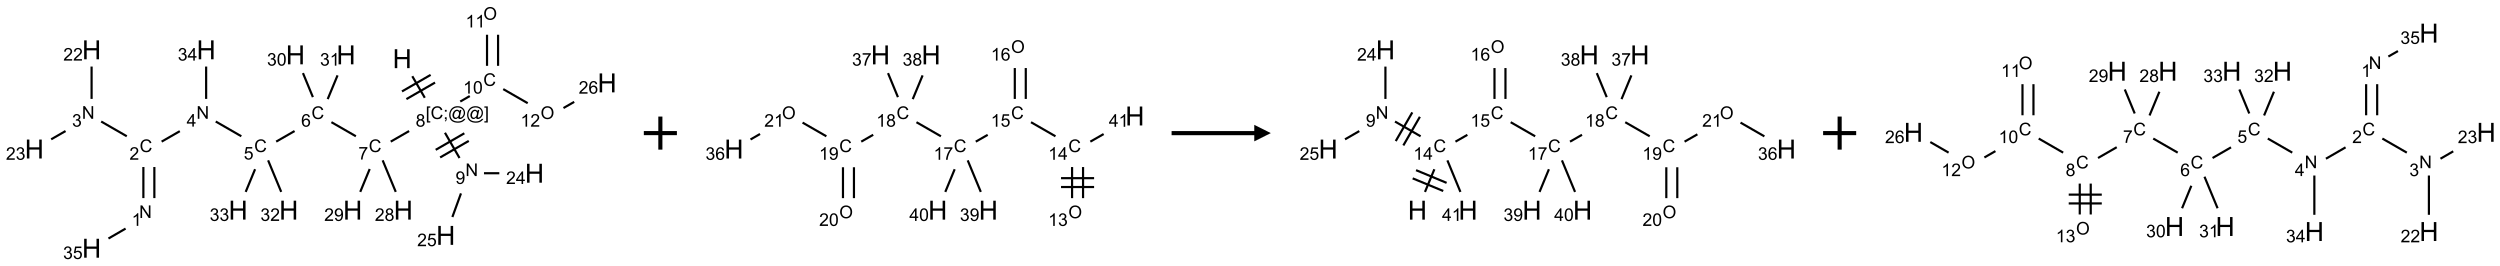 <?xml version="1.0" encoding="UTF-8"?>
<svg xmlns="http://www.w3.org/2000/svg" xmlns:xlink="http://www.w3.org/1999/xlink" width="1512" height="161" viewBox="0 0 1512 161">
<defs>
<g>
<g id="glyph-0-0">
<path d="M 2 0 L 2 -10 L 10 -10 L 10 0 Z M 2.25 -0.25 L 9.75 -0.25 L 9.75 -9.75 L 2.25 -9.75 Z M 2.25 -0.25 "/>
</g>
<g id="glyph-0-1">
<path d="M 1.281 0 L 1.281 -11.453 L 2.797 -11.453 L 2.797 -6.75 L 8.75 -6.75 L 8.75 -11.453 L 10.266 -11.453 L 10.266 0 L 8.75 0 L 8.75 -5.398 L 2.797 -5.398 L 2.797 0 Z M 1.281 0 "/>
</g>
<g id="glyph-1-0">
<path d="M 1.332 0 L 1.332 -6.668 L 6.668 -6.668 L 6.668 0 Z M 1.5 -0.168 L 6.5 -0.168 L 6.5 -6.5 L 1.5 -6.5 Z M 1.5 -0.168 "/>
</g>
<g id="glyph-1-1">
<path d="M 0.723 2.121 L 0.723 -7.637 L 2.793 -7.637 L 2.793 -6.859 L 1.66 -6.859 L 1.66 1.344 L 2.793 1.344 L 2.793 2.121 Z M 0.723 2.121 "/>
</g>
<g id="glyph-1-2">
<path d="M 6.27 -2.676 L 7.281 -2.422 C 7.07 -1.594 6.688 -0.961 6.137 -0.523 C 5.586 -0.086 4.914 0.129 4.121 0.129 C 3.297 0.129 2.629 -0.039 2.113 -0.371 C 1.598 -0.707 1.203 -1.191 0.934 -1.828 C 0.664 -2.465 0.531 -3.145 0.531 -3.875 C 0.531 -4.672 0.684 -5.363 0.988 -5.957 C 1.293 -6.547 1.723 -6.996 2.285 -7.305 C 2.844 -7.613 3.461 -7.766 4.137 -7.766 C 4.898 -7.766 5.543 -7.57 6.062 -7.184 C 6.582 -6.793 6.945 -6.246 7.152 -5.543 L 6.156 -5.309 C 5.98 -5.863 5.723 -6.266 5.387 -6.52 C 5.051 -6.773 4.625 -6.902 4.113 -6.902 C 3.527 -6.902 3.039 -6.762 2.645 -6.48 C 2.25 -6.199 1.973 -5.82 1.812 -5.348 C 1.652 -4.871 1.574 -4.383 1.574 -3.879 C 1.574 -3.23 1.668 -2.664 1.855 -2.18 C 2.047 -1.695 2.34 -1.332 2.738 -1.094 C 3.137 -0.855 3.57 -0.734 4.035 -0.734 C 4.602 -0.734 5.082 -0.898 5.473 -1.223 C 5.867 -1.551 6.133 -2.035 6.27 -2.676 Z M 6.27 -2.676 "/>
</g>
<g id="glyph-1-3">
<path d="M 0.949 -4.465 L 0.949 -5.531 L 2.016 -5.531 L 2.016 -4.465 Z M 0.949 0 L 0.949 -1.066 L 2.016 -1.066 L 2.016 0 C 2.016 0.391 1.945 0.711 1.809 0.949 C 1.668 1.191 1.449 1.379 1.145 1.512 L 0.887 1.109 C 1.082 1.023 1.23 0.895 1.324 0.727 C 1.418 0.559 1.469 0.316 1.48 0 Z M 0.949 0 "/>
</g>
<g id="glyph-1-4">
<path d="M 6.047 -0.848 C 5.82 -0.59 5.57 -0.379 5.289 -0.223 C 5.008 -0.062 4.73 0.016 4.449 0.016 C 4.141 0.016 3.84 -0.074 3.547 -0.254 C 3.254 -0.434 3.02 -0.715 2.836 -1.09 C 2.652 -1.465 2.562 -1.875 2.562 -2.324 C 2.562 -2.875 2.703 -3.43 2.988 -3.98 C 3.27 -4.535 3.621 -4.953 4.043 -5.23 C 4.461 -5.508 4.871 -5.645 5.266 -5.645 C 5.566 -5.645 5.855 -5.566 6.129 -5.41 C 6.402 -5.25 6.641 -5.012 6.84 -4.688 L 7.016 -5.496 L 7.949 -5.496 L 7.199 -2 C 7.094 -1.516 7.043 -1.246 7.043 -1.191 C 7.043 -1.098 7.078 -1.02 7.148 -0.949 C 7.219 -0.883 7.305 -0.848 7.406 -0.848 C 7.59 -0.848 7.832 -0.953 8.129 -1.168 C 8.527 -1.445 8.84 -1.816 9.07 -2.285 C 9.301 -2.75 9.418 -3.234 9.418 -3.73 C 9.418 -4.309 9.27 -4.852 8.973 -5.355 C 8.676 -5.859 8.23 -6.262 7.645 -6.562 C 7.055 -6.863 6.406 -7.016 5.691 -7.016 C 4.879 -7.016 4.137 -6.824 3.465 -6.445 C 2.793 -6.066 2.273 -5.52 1.902 -4.809 C 1.535 -4.098 1.348 -3.34 1.348 -2.527 C 1.348 -1.676 1.535 -0.941 1.902 -0.328 C 2.273 0.285 2.809 0.742 3.508 1.035 C 4.207 1.328 4.984 1.473 5.832 1.473 C 6.742 1.473 7.504 1.32 8.121 1.016 C 8.734 0.711 9.195 0.34 9.5 -0.098 L 10.441 -0.098 C 10.266 0.266 9.961 0.637 9.531 1.016 C 9.102 1.395 8.59 1.695 7.996 1.914 C 7.402 2.133 6.688 2.246 5.848 2.246 C 5.078 2.246 4.367 2.145 3.715 1.949 C 3.066 1.75 2.512 1.453 2.051 1.055 C 1.594 0.656 1.25 0.199 1.016 -0.316 C 0.723 -0.973 0.578 -1.684 0.578 -2.441 C 0.578 -3.289 0.75 -4.098 1.098 -4.863 C 1.523 -5.805 2.125 -6.527 2.902 -7.027 C 3.684 -7.527 4.629 -7.777 5.738 -7.777 C 6.602 -7.777 7.375 -7.602 8.059 -7.246 C 8.746 -6.895 9.285 -6.371 9.684 -5.672 C 10.02 -5.07 10.188 -4.418 10.188 -3.715 C 10.188 -2.707 9.832 -1.812 9.125 -1.031 C 8.492 -0.328 7.801 0.02 7.051 0.02 C 6.812 0.02 6.617 -0.016 6.473 -0.09 C 6.324 -0.16 6.215 -0.266 6.145 -0.402 C 6.102 -0.488 6.066 -0.637 6.047 -0.848 Z M 3.527 -2.262 C 3.527 -1.785 3.641 -1.414 3.863 -1.152 C 4.09 -0.887 4.348 -0.754 4.641 -0.754 C 4.836 -0.754 5.039 -0.812 5.254 -0.93 C 5.469 -1.047 5.676 -1.219 5.871 -1.449 C 6.066 -1.676 6.23 -1.969 6.355 -2.32 C 6.48 -2.672 6.543 -3.027 6.543 -3.379 C 6.543 -3.852 6.426 -4.219 6.191 -4.48 C 5.957 -4.738 5.672 -4.871 5.332 -4.871 C 5.109 -4.871 4.902 -4.812 4.707 -4.699 C 4.512 -4.586 4.32 -4.406 4.137 -4.156 C 3.953 -3.906 3.805 -3.602 3.691 -3.246 C 3.582 -2.887 3.527 -2.559 3.527 -2.262 Z M 3.527 -2.262 "/>
</g>
<g id="glyph-1-5">
<path d="M 2.27 2.121 L 0.203 2.121 L 0.203 1.344 L 1.332 1.344 L 1.332 -6.859 L 0.203 -6.859 L 0.203 -7.637 L 2.27 -7.637 Z M 2.27 2.121 "/>
</g>
<g id="glyph-1-6">
<path d="M 1.887 -4.141 C 1.496 -4.281 1.207 -4.484 1.02 -4.75 C 0.832 -5.016 0.738 -5.328 0.738 -5.699 C 0.738 -6.254 0.938 -6.719 1.34 -7.098 C 1.738 -7.477 2.27 -7.668 2.934 -7.668 C 3.598 -7.668 4.137 -7.473 4.543 -7.086 C 4.949 -6.699 5.152 -6.227 5.152 -5.672 C 5.152 -5.316 5.059 -5.008 4.871 -4.746 C 4.688 -4.484 4.406 -4.281 4.027 -4.141 C 4.496 -3.988 4.852 -3.742 5.098 -3.402 C 5.34 -3.062 5.465 -2.656 5.465 -2.184 C 5.465 -1.531 5.234 -0.98 4.77 -0.535 C 4.309 -0.09 3.703 0.129 2.949 0.129 C 2.195 0.129 1.586 -0.094 1.125 -0.539 C 0.664 -0.984 0.434 -1.543 0.434 -2.207 C 0.434 -2.703 0.559 -3.121 0.809 -3.457 C 1.062 -3.793 1.422 -4.02 1.887 -4.141 Z M 1.699 -5.73 C 1.699 -5.367 1.812 -5.074 2.047 -4.844 C 2.281 -4.613 2.582 -4.5 2.953 -4.5 C 3.312 -4.5 3.609 -4.613 3.84 -4.84 C 4.07 -5.066 4.188 -5.348 4.188 -5.676 C 4.188 -6.02 4.07 -6.309 3.832 -6.543 C 3.594 -6.777 3.297 -6.895 2.941 -6.895 C 2.586 -6.895 2.289 -6.781 2.051 -6.551 C 1.816 -6.324 1.699 -6.047 1.699 -5.73 Z M 1.395 -2.203 C 1.395 -1.938 1.461 -1.676 1.586 -1.426 C 1.711 -1.176 1.902 -0.984 2.152 -0.848 C 2.402 -0.711 2.672 -0.641 2.957 -0.641 C 3.406 -0.641 3.777 -0.785 4.066 -1.074 C 4.359 -1.363 4.504 -1.727 4.504 -2.172 C 4.504 -2.625 4.355 -2.996 4.055 -3.293 C 3.754 -3.586 3.379 -3.734 2.926 -3.734 C 2.484 -3.734 2.121 -3.59 1.832 -3.297 C 1.543 -3.004 1.395 -2.641 1.395 -2.203 Z M 1.395 -2.203 "/>
</g>
<g id="glyph-1-7">
<path d="M 0.504 -6.637 L 0.504 -7.535 L 5.449 -7.535 L 5.449 -6.809 C 4.961 -6.289 4.48 -5.602 4.004 -4.746 C 3.527 -3.887 3.156 -3.004 2.895 -2.098 C 2.707 -1.461 2.59 -0.762 2.535 0 L 1.574 0 C 1.582 -0.602 1.703 -1.328 1.926 -2.176 C 2.152 -3.027 2.477 -3.848 2.898 -4.637 C 3.32 -5.426 3.77 -6.094 4.246 -6.637 Z M 0.504 -6.637 "/>
</g>
<g id="glyph-1-8">
<path d="M 5.309 -5.766 L 4.375 -5.691 C 4.293 -6.059 4.172 -6.328 4.02 -6.496 C 3.766 -6.762 3.453 -6.895 3.082 -6.895 C 2.785 -6.895 2.523 -6.812 2.297 -6.645 C 2 -6.43 1.77 -6.117 1.598 -5.703 C 1.43 -5.289 1.34 -4.703 1.332 -3.938 C 1.559 -4.281 1.836 -4.535 2.16 -4.703 C 2.488 -4.871 2.828 -4.953 3.188 -4.953 C 3.812 -4.953 4.344 -4.723 4.785 -4.262 C 5.223 -3.801 5.441 -3.207 5.441 -2.48 C 5.441 -2 5.34 -1.555 5.133 -1.145 C 4.926 -0.73 4.641 -0.418 4.281 -0.199 C 3.922 0.02 3.512 0.129 3.051 0.129 C 2.27 0.129 1.633 -0.156 1.141 -0.73 C 0.648 -1.305 0.402 -2.254 0.402 -3.574 C 0.402 -5.051 0.672 -6.121 1.219 -6.793 C 1.695 -7.375 2.336 -7.668 3.141 -7.668 C 3.742 -7.668 4.234 -7.5 4.617 -7.16 C 5 -6.824 5.23 -6.359 5.309 -5.766 Z M 1.48 -2.473 C 1.48 -2.152 1.547 -1.844 1.684 -1.547 C 1.82 -1.25 2.016 -1.027 2.262 -0.871 C 2.508 -0.719 2.766 -0.641 3.035 -0.641 C 3.434 -0.641 3.773 -0.801 4.059 -1.121 C 4.344 -1.441 4.484 -1.875 4.484 -2.422 C 4.484 -2.949 4.344 -3.367 4.062 -3.668 C 3.781 -3.973 3.426 -4.125 3 -4.125 C 2.578 -4.125 2.219 -3.973 1.922 -3.668 C 1.625 -3.363 1.48 -2.969 1.48 -2.473 Z M 1.48 -2.473 "/>
</g>
<g id="glyph-1-9">
<path d="M 0.441 -2 L 1.426 -2.082 C 1.5 -1.605 1.668 -1.242 1.934 -1.004 C 2.199 -0.762 2.52 -0.641 2.895 -0.641 C 3.348 -0.641 3.73 -0.812 4.043 -1.152 C 4.355 -1.492 4.512 -1.941 4.512 -2.504 C 4.512 -3.039 4.359 -3.461 4.059 -3.77 C 3.758 -4.078 3.367 -4.234 2.879 -4.234 C 2.578 -4.234 2.305 -4.164 2.062 -4.027 C 1.82 -3.891 1.629 -3.715 1.488 -3.496 L 0.609 -3.609 L 1.348 -7.531 L 5.145 -7.531 L 5.145 -6.637 L 2.098 -6.637 L 1.688 -4.582 C 2.145 -4.902 2.625 -5.062 3.129 -5.062 C 3.797 -5.062 4.359 -4.832 4.816 -4.371 C 5.277 -3.91 5.504 -3.312 5.504 -2.59 C 5.504 -1.898 5.305 -1.301 4.902 -0.797 C 4.41 -0.18 3.742 0.129 2.895 0.129 C 2.199 0.129 1.633 -0.062 1.195 -0.453 C 0.758 -0.844 0.504 -1.359 0.441 -2 Z M 0.441 -2 "/>
</g>
<g id="glyph-1-10">
<path d="M 0.812 0 L 0.812 -7.637 L 1.848 -7.637 L 5.859 -1.641 L 5.859 -7.637 L 6.828 -7.637 L 6.828 0 L 5.793 0 L 1.781 -6 L 1.781 0 Z M 0.812 0 "/>
</g>
<g id="glyph-1-11">
<path d="M 3.449 0 L 3.449 -1.828 L 0.137 -1.828 L 0.137 -2.688 L 3.621 -7.637 L 4.387 -7.637 L 4.387 -2.688 L 5.418 -2.688 L 5.418 -1.828 L 4.387 -1.828 L 4.387 0 Z M 3.449 -2.688 L 3.449 -6.129 L 1.059 -2.688 Z M 3.449 -2.688 "/>
</g>
<g id="glyph-1-12">
<path d="M 5.371 -0.902 L 5.371 0 L 0.324 0 C 0.316 -0.227 0.352 -0.441 0.434 -0.652 C 0.562 -0.996 0.766 -1.332 1.051 -1.668 C 1.332 -2 1.742 -2.387 2.277 -2.824 C 3.105 -3.504 3.668 -4.043 3.957 -4.441 C 4.25 -4.84 4.395 -5.215 4.395 -5.566 C 4.395 -5.938 4.262 -6.254 3.996 -6.508 C 3.73 -6.762 3.387 -6.891 2.957 -6.891 C 2.508 -6.891 2.145 -6.754 1.875 -6.484 C 1.605 -6.215 1.469 -5.84 1.465 -5.359 L 0.5 -5.457 C 0.566 -6.176 0.812 -6.727 1.246 -7.102 C 1.676 -7.477 2.254 -7.668 2.98 -7.668 C 3.711 -7.668 4.293 -7.465 4.719 -7.059 C 5.145 -6.652 5.359 -6.148 5.359 -5.547 C 5.359 -5.242 5.297 -4.941 5.172 -4.645 C 5.047 -4.352 4.84 -4.039 4.551 -3.715 C 4.262 -3.387 3.777 -2.938 3.105 -2.371 C 2.543 -1.898 2.18 -1.578 2.02 -1.41 C 1.859 -1.242 1.73 -1.07 1.625 -0.902 Z M 5.371 -0.902 "/>
</g>
<g id="glyph-1-13">
<path d="M 3.973 0 L 3.035 0 L 3.035 -5.973 C 2.809 -5.758 2.516 -5.543 2.148 -5.328 C 1.781 -5.113 1.453 -4.953 1.16 -4.844 L 1.16 -5.75 C 1.684 -5.996 2.145 -6.297 2.535 -6.645 C 2.93 -6.996 3.207 -7.336 3.371 -7.668 L 3.973 -7.668 Z M 3.973 0 "/>
</g>
<g id="glyph-1-14">
<path d="M 0.449 -2.016 L 1.387 -2.141 C 1.492 -1.609 1.676 -1.227 1.934 -0.992 C 2.191 -0.758 2.508 -0.641 2.879 -0.641 C 3.32 -0.641 3.695 -0.793 3.996 -1.098 C 4.301 -1.402 4.453 -1.781 4.453 -2.234 C 4.453 -2.664 4.312 -3.02 4.031 -3.301 C 3.75 -3.578 3.391 -3.719 2.957 -3.719 C 2.781 -3.719 2.562 -3.684 2.297 -3.613 L 2.402 -4.438 C 2.465 -4.43 2.516 -4.426 2.551 -4.426 C 2.949 -4.426 3.312 -4.531 3.629 -4.738 C 3.949 -4.949 4.109 -5.27 4.109 -5.703 C 4.109 -6.047 3.992 -6.332 3.762 -6.559 C 3.527 -6.785 3.227 -6.895 2.859 -6.895 C 2.496 -6.895 2.191 -6.781 1.949 -6.551 C 1.707 -6.324 1.547 -5.98 1.48 -5.52 L 0.543 -5.688 C 0.656 -6.316 0.918 -6.805 1.324 -7.148 C 1.73 -7.492 2.234 -7.668 2.84 -7.668 C 3.254 -7.668 3.641 -7.578 3.988 -7.398 C 4.34 -7.219 4.609 -6.977 4.793 -6.668 C 4.98 -6.359 5.074 -6.031 5.074 -5.684 C 5.074 -5.352 4.984 -5.051 4.809 -4.781 C 4.629 -4.512 4.367 -4.297 4.02 -4.137 C 4.473 -4.031 4.824 -3.816 5.074 -3.488 C 5.324 -3.16 5.449 -2.75 5.449 -2.254 C 5.449 -1.59 5.203 -1.023 4.719 -0.559 C 4.234 -0.098 3.617 0.137 2.875 0.137 C 2.203 0.137 1.648 -0.062 1.207 -0.465 C 0.762 -0.863 0.512 -1.379 0.449 -2.016 Z M 0.449 -2.016 "/>
</g>
<g id="glyph-1-15">
<path d="M 0.441 -3.766 C 0.441 -4.668 0.535 -5.395 0.723 -5.945 C 0.906 -6.496 1.184 -6.922 1.551 -7.219 C 1.918 -7.516 2.375 -7.668 2.934 -7.668 C 3.344 -7.668 3.703 -7.586 4.012 -7.418 C 4.32 -7.254 4.574 -7.016 4.777 -6.707 C 4.977 -6.395 5.137 -6.016 5.25 -5.57 C 5.363 -5.125 5.422 -4.523 5.422 -3.766 C 5.422 -2.871 5.328 -2.148 5.145 -1.598 C 4.961 -1.047 4.688 -0.621 4.32 -0.32 C 3.953 -0.02 3.492 0.129 2.934 0.129 C 2.195 0.129 1.617 -0.133 1.199 -0.66 C 0.695 -1.297 0.441 -2.332 0.441 -3.766 Z M 1.406 -3.766 C 1.406 -2.512 1.555 -1.68 1.848 -1.262 C 2.141 -0.848 2.5 -0.641 2.934 -0.641 C 3.363 -0.641 3.727 -0.848 4.02 -1.266 C 4.312 -1.684 4.457 -2.516 4.457 -3.766 C 4.457 -5.023 4.312 -5.859 4.02 -6.27 C 3.727 -6.684 3.359 -6.891 2.922 -6.891 C 2.492 -6.891 2.148 -6.707 1.891 -6.344 C 1.566 -5.879 1.406 -5.02 1.406 -3.766 Z M 1.406 -3.766 "/>
</g>
<g id="glyph-1-16">
<path d="M 0.582 -1.766 L 1.484 -1.848 C 1.562 -1.426 1.707 -1.117 1.922 -0.926 C 2.137 -0.734 2.414 -0.641 2.75 -0.641 C 3.039 -0.641 3.289 -0.707 3.508 -0.84 C 3.727 -0.973 3.902 -1.148 4.043 -1.367 C 4.18 -1.586 4.297 -1.887 4.391 -2.262 C 4.484 -2.637 4.531 -3.016 4.531 -3.406 C 4.531 -3.449 4.531 -3.512 4.527 -3.594 C 4.34 -3.297 4.082 -3.055 3.758 -2.867 C 3.434 -2.68 3.082 -2.59 2.703 -2.59 C 2.07 -2.59 1.535 -2.816 1.098 -3.277 C 0.66 -3.734 0.441 -4.34 0.441 -5.09 C 0.441 -5.863 0.672 -6.484 1.129 -6.957 C 1.586 -7.43 2.156 -7.668 2.844 -7.668 C 3.34 -7.668 3.793 -7.531 4.207 -7.266 C 4.617 -7 4.93 -6.617 5.145 -6.121 C 5.355 -5.629 5.465 -4.91 5.465 -3.973 C 5.465 -2.996 5.359 -2.223 5.145 -1.645 C 4.934 -1.066 4.617 -0.625 4.199 -0.324 C 3.781 -0.02 3.293 0.129 2.73 0.129 C 2.133 0.129 1.645 -0.035 1.266 -0.367 C 0.887 -0.699 0.66 -1.164 0.582 -1.766 Z M 4.422 -5.137 C 4.422 -5.676 4.277 -6.102 3.992 -6.418 C 3.707 -6.734 3.359 -6.891 2.957 -6.891 C 2.543 -6.891 2.18 -6.719 1.871 -6.379 C 1.562 -6.039 1.406 -5.598 1.406 -5.059 C 1.406 -4.57 1.555 -4.176 1.848 -3.871 C 2.141 -3.566 2.5 -3.418 2.934 -3.418 C 3.367 -3.418 3.723 -3.57 4.004 -3.871 C 4.281 -4.176 4.422 -4.598 4.422 -5.137 Z M 4.422 -5.137 "/>
</g>
<g id="glyph-1-17">
<path d="M 0.516 -3.719 C 0.516 -4.984 0.855 -5.977 1.535 -6.695 C 2.215 -7.414 3.094 -7.77 4.172 -7.77 C 4.875 -7.77 5.512 -7.602 6.078 -7.266 C 6.645 -6.93 7.074 -6.461 7.371 -5.855 C 7.668 -5.254 7.816 -4.57 7.816 -3.809 C 7.816 -3.035 7.66 -2.34 7.348 -1.73 C 7.035 -1.117 6.594 -0.656 6.02 -0.34 C 5.449 -0.027 4.828 0.129 4.168 0.129 C 3.449 0.129 2.805 -0.043 2.238 -0.391 C 1.672 -0.738 1.246 -1.211 0.953 -1.812 C 0.66 -2.414 0.516 -3.047 0.516 -3.719 Z M 1.559 -3.703 C 1.559 -2.781 1.805 -2.059 2.301 -1.527 C 2.793 -1 3.414 -0.734 4.16 -0.734 C 4.922 -0.734 5.547 -1 6.039 -1.535 C 6.531 -2.07 6.777 -2.828 6.777 -3.812 C 6.777 -4.434 6.672 -4.977 6.461 -5.441 C 6.25 -5.902 5.945 -6.262 5.539 -6.52 C 5.133 -6.773 4.68 -6.902 4.176 -6.902 C 3.461 -6.902 2.848 -6.656 2.332 -6.164 C 1.816 -5.672 1.559 -4.852 1.559 -3.703 Z M 1.559 -3.703 "/>
</g>
</g>
</defs>
<path fill="none" stroke-width="0.033" stroke-linecap="butt" stroke-linejoin="miter" stroke="rgb(0%, 0%, 0%)" stroke-opacity="1" stroke-miterlimit="10" d="M 5.715 0.899 L 5.904 1.225 " transform="matrix(40, 0, 0, 40, 20.754, 10.133)"/>
<path fill="none" stroke-width="0.033" stroke-linecap="butt" stroke-linejoin="miter" stroke="rgb(0%, 0%, 0%)" stroke-opacity="1" stroke-miterlimit="10" d="M 5.626 1.245 L 6.059 0.995 " transform="matrix(40, 0, 0, 40, 20.754, 10.133)"/>
<path fill="none" stroke-width="0.033" stroke-linecap="butt" stroke-linejoin="miter" stroke="rgb(0%, 0%, 0%)" stroke-opacity="1" stroke-miterlimit="10" d="M 5.559 1.129 L 5.992 0.879 " transform="matrix(40, 0, 0, 40, 20.754, 10.133)"/>
<path fill="none" stroke-width="0.033" stroke-linecap="butt" stroke-linejoin="miter" stroke="rgb(0%, 0%, 0%)" stroke-opacity="1" stroke-miterlimit="10" d="M 5.667 1.728 L 5.389 1.888 " transform="matrix(40, 0, 0, 40, 20.754, 10.133)"/>
<path fill="none" stroke-width="0.033" stroke-linecap="butt" stroke-linejoin="miter" stroke="rgb(0%, 0%, 0%)" stroke-opacity="1" stroke-miterlimit="10" d="M 4.862 1.807 L 4.492 1.594 " transform="matrix(40, 0, 0, 40, 20.754, 10.133)"/>
<path fill="none" stroke-width="0.033" stroke-linecap="butt" stroke-linejoin="miter" stroke="rgb(0%, 0%, 0%)" stroke-opacity="1" stroke-miterlimit="10" d="M 3.935 1.728 L 3.657 1.888 " transform="matrix(40, 0, 0, 40, 20.754, 10.133)"/>
<path fill="none" stroke-width="0.033" stroke-linecap="butt" stroke-linejoin="miter" stroke="rgb(0%, 0%, 0%)" stroke-opacity="1" stroke-miterlimit="10" d="M 3.13 1.807 L 2.743 1.584 " transform="matrix(40, 0, 0, 40, 20.754, 10.133)"/>
<path fill="none" stroke-width="0.033" stroke-linecap="butt" stroke-linejoin="miter" stroke="rgb(0%, 0%, 0%)" stroke-opacity="1" stroke-miterlimit="10" d="M 2.2 1.73 L 1.925 1.888 " transform="matrix(40, 0, 0, 40, 20.754, 10.133)"/>
<path fill="none" stroke-width="0.033" stroke-linecap="butt" stroke-linejoin="miter" stroke="rgb(0%, 0%, 0%)" stroke-opacity="1" stroke-miterlimit="10" d="M 1.649 2.272 L 1.649 2.742 " transform="matrix(40, 0, 0, 40, 20.754, 10.133)"/>
<path fill="none" stroke-width="0.033" stroke-linecap="butt" stroke-linejoin="miter" stroke="rgb(0%, 0%, 0%)" stroke-opacity="1" stroke-miterlimit="10" d="M 1.815 2.272 L 1.815 2.742 " transform="matrix(40, 0, 0, 40, 20.754, 10.133)"/>
<path fill="none" stroke-width="0.033" stroke-linecap="butt" stroke-linejoin="miter" stroke="rgb(0%, 0%, 0%)" stroke-opacity="1" stroke-miterlimit="10" d="M 1.38 3.203 L 1.121 3.353 " transform="matrix(40, 0, 0, 40, 20.754, 10.133)"/>
<path fill="none" stroke-width="0.033" stroke-linecap="butt" stroke-linejoin="miter" stroke="rgb(0%, 0%, 0%)" stroke-opacity="1" stroke-miterlimit="10" d="M 1.398 1.807 L 1.011 1.584 " transform="matrix(40, 0, 0, 40, 20.754, 10.133)"/>
<path fill="none" stroke-width="0.033" stroke-linecap="butt" stroke-linejoin="miter" stroke="rgb(0%, 0%, 0%)" stroke-opacity="1" stroke-miterlimit="10" d="M 0.866 1.242 L 0.866 0.753 " transform="matrix(40, 0, 0, 40, 20.754, 10.133)"/>
<path fill="none" stroke-width="0.033" stroke-linecap="butt" stroke-linejoin="miter" stroke="rgb(0%, 0%, 0%)" stroke-opacity="1" stroke-miterlimit="10" d="M 0.472 1.728 L 0.255 1.853 " transform="matrix(40, 0, 0, 40, 20.754, 10.133)"/>
<path fill="none" stroke-width="0.033" stroke-linecap="butt" stroke-linejoin="miter" stroke="rgb(0%, 0%, 0%)" stroke-opacity="1" stroke-miterlimit="10" d="M 2.598 1.242 L 2.598 0.753 " transform="matrix(40, 0, 0, 40, 20.754, 10.133)"/>
<path fill="none" stroke-width="0.033" stroke-linecap="butt" stroke-linejoin="miter" stroke="rgb(0%, 0%, 0%)" stroke-opacity="1" stroke-miterlimit="10" d="M 3.535 2.171 L 3.733 2.648 " transform="matrix(40, 0, 0, 40, 20.754, 10.133)"/>
<path fill="none" stroke-width="0.033" stroke-linecap="butt" stroke-linejoin="miter" stroke="rgb(0%, 0%, 0%)" stroke-opacity="1" stroke-miterlimit="10" d="M 3.338 2.305 L 3.196 2.648 " transform="matrix(40, 0, 0, 40, 20.754, 10.133)"/>
<path fill="none" stroke-width="0.033" stroke-linecap="butt" stroke-linejoin="miter" stroke="rgb(0%, 0%, 0%)" stroke-opacity="1" stroke-miterlimit="10" d="M 4.212 1.215 L 4.062 0.852 " transform="matrix(40, 0, 0, 40, 20.754, 10.133)"/>
<path fill="none" stroke-width="0.033" stroke-linecap="butt" stroke-linejoin="miter" stroke="rgb(0%, 0%, 0%)" stroke-opacity="1" stroke-miterlimit="10" d="M 4.436 1.245 L 4.585 0.886 " transform="matrix(40, 0, 0, 40, 20.754, 10.133)"/>
<path fill="none" stroke-width="0.033" stroke-linecap="butt" stroke-linejoin="miter" stroke="rgb(0%, 0%, 0%)" stroke-opacity="1" stroke-miterlimit="10" d="M 5.267 2.171 L 5.465 2.648 " transform="matrix(40, 0, 0, 40, 20.754, 10.133)"/>
<path fill="none" stroke-width="0.033" stroke-linecap="butt" stroke-linejoin="miter" stroke="rgb(0%, 0%, 0%)" stroke-opacity="1" stroke-miterlimit="10" d="M 5.071 2.302 L 4.928 2.648 " transform="matrix(40, 0, 0, 40, 20.754, 10.133)"/>
<path fill="none" stroke-width="0.033" stroke-linecap="butt" stroke-linejoin="miter" stroke="rgb(0%, 0%, 0%)" stroke-opacity="1" stroke-miterlimit="10" d="M 6.209 1.754 L 6.429 2.136 " transform="matrix(40, 0, 0, 40, 20.754, 10.133)"/>
<path fill="none" stroke-width="0.033" stroke-linecap="butt" stroke-linejoin="miter" stroke="rgb(0%, 0%, 0%)" stroke-opacity="1" stroke-miterlimit="10" d="M 6.136 2.127 L 6.569 1.877 " transform="matrix(40, 0, 0, 40, 20.754, 10.133)"/>
<path fill="none" stroke-width="0.033" stroke-linecap="butt" stroke-linejoin="miter" stroke="rgb(0%, 0%, 0%)" stroke-opacity="1" stroke-miterlimit="10" d="M 6.069 2.012 L 6.502 1.762 " transform="matrix(40, 0, 0, 40, 20.754, 10.133)"/>
<path fill="none" stroke-width="0.033" stroke-linecap="butt" stroke-linejoin="miter" stroke="rgb(0%, 0%, 0%)" stroke-opacity="1" stroke-miterlimit="10" d="M 6.799 2.366 L 7.031 2.366 " transform="matrix(40, 0, 0, 40, 20.754, 10.133)"/>
<path fill="none" stroke-width="0.033" stroke-linecap="butt" stroke-linejoin="miter" stroke="rgb(0%, 0%, 0%)" stroke-opacity="1" stroke-miterlimit="10" d="M 6.451 2.671 L 6.321 3.028 " transform="matrix(40, 0, 0, 40, 20.754, 10.133)"/>
<path fill="none" stroke-width="0.033" stroke-linecap="butt" stroke-linejoin="miter" stroke="rgb(0%, 0%, 0%)" stroke-opacity="1" stroke-miterlimit="10" d="M 6.44 1.282 L 6.584 1.199 " transform="matrix(40, 0, 0, 40, 20.754, 10.133)"/>
<path fill="none" stroke-width="0.033" stroke-linecap="butt" stroke-linejoin="miter" stroke="rgb(0%, 0%, 0%)" stroke-opacity="1" stroke-miterlimit="10" d="M 7.012 0.742 L 7.012 0.272 " transform="matrix(40, 0, 0, 40, 20.754, 10.133)"/>
<path fill="none" stroke-width="0.033" stroke-linecap="butt" stroke-linejoin="miter" stroke="rgb(0%, 0%, 0%)" stroke-opacity="1" stroke-miterlimit="10" d="M 6.845 0.742 L 6.845 0.272 " transform="matrix(40, 0, 0, 40, 20.754, 10.133)"/>
<path fill="none" stroke-width="0.033" stroke-linecap="butt" stroke-linejoin="miter" stroke="rgb(0%, 0%, 0%)" stroke-opacity="1" stroke-miterlimit="10" d="M 7.09 1.094 L 7.46 1.307 " transform="matrix(40, 0, 0, 40, 20.754, 10.133)"/>
<path fill="none" stroke-width="0.033" stroke-linecap="butt" stroke-linejoin="miter" stroke="rgb(0%, 0%, 0%)" stroke-opacity="1" stroke-miterlimit="10" d="M 8.001 1.38 L 8.163 1.287 " transform="matrix(40, 0, 0, 40, 20.754, 10.133)"/>
<g fill="rgb(0%, 0%, 0%)" fill-opacity="1">
<use xlink:href="#glyph-0-1" x="237.469" y="41.219"/>
</g>
<g fill="rgb(0%, 0%, 0%)" fill-opacity="1">
<use xlink:href="#glyph-1-1" x="257.453" y="71.984"/>
<use xlink:href="#glyph-1-2" x="260.417" y="71.984"/>
<use xlink:href="#glyph-1-3" x="268.12" y="71.984"/>
<use xlink:href="#glyph-1-4" x="271.083" y="71.984"/>
<use xlink:href="#glyph-1-4" x="281.911" y="71.984"/>
<use xlink:href="#glyph-1-5" x="292.74" y="71.984"/>
</g>
<g fill="rgb(0%, 0%, 0%)" fill-opacity="1">
<use xlink:href="#glyph-1-6" x="251.383" y="76.613"/>
</g>
<g fill="rgb(0%, 0%, 0%)" fill-opacity="1">
<use xlink:href="#glyph-1-2" x="223.008" y="91.977"/>
</g>
<g fill="rgb(0%, 0%, 0%)" fill-opacity="1">
<use xlink:href="#glyph-1-7" x="216.754" y="96.484"/>
</g>
<g fill="rgb(0%, 0%, 0%)" fill-opacity="1">
<use xlink:href="#glyph-1-2" x="188.367" y="71.977"/>
</g>
<g fill="rgb(0%, 0%, 0%)" fill-opacity="1">
<use xlink:href="#glyph-1-8" x="182.121" y="76.613"/>
</g>
<g fill="rgb(0%, 0%, 0%)" fill-opacity="1">
<use xlink:href="#glyph-1-2" x="153.727" y="91.977"/>
</g>
<g fill="rgb(0%, 0%, 0%)" fill-opacity="1">
<use xlink:href="#glyph-1-9" x="147.414" y="96.48"/>
</g>
<g fill="rgb(0%, 0%, 0%)" fill-opacity="1">
<use xlink:href="#glyph-1-10" x="118.805" y="71.844"/>
</g>
<g fill="rgb(0%, 0%, 0%)" fill-opacity="1">
<use xlink:href="#glyph-1-11" x="112.863" y="76.582"/>
</g>
<g fill="rgb(0%, 0%, 0%)" fill-opacity="1">
<use xlink:href="#glyph-1-2" x="84.441" y="91.977"/>
</g>
<g fill="rgb(0%, 0%, 0%)" fill-opacity="1">
<use xlink:href="#glyph-1-12" x="78.27" y="96.613"/>
</g>
<g fill="rgb(0%, 0%, 0%)" fill-opacity="1">
<use xlink:href="#glyph-1-10" x="84.16" y="131.844"/>
</g>
<g fill="rgb(0%, 0%, 0%)" fill-opacity="1">
<use xlink:href="#glyph-1-13" x="79.664" y="136.613"/>
</g>
<g fill="rgb(0%, 0%, 0%)" fill-opacity="1">
<use xlink:href="#glyph-0-1" x="49.621" y="155.859"/>
</g>
<g fill="rgb(0%, 0%, 0%)" fill-opacity="1">
<use xlink:href="#glyph-1-14" x="38.133" y="156.652"/>
<use xlink:href="#glyph-1-9" x="44.065" y="156.652"/>
</g>
<g fill="rgb(0%, 0%, 0%)" fill-opacity="1">
<use xlink:href="#glyph-1-10" x="49.52" y="71.844"/>
</g>
<g fill="rgb(0%, 0%, 0%)" fill-opacity="1">
<use xlink:href="#glyph-1-14" x="43.551" y="76.613"/>
</g>
<g fill="rgb(0%, 0%, 0%)" fill-opacity="1">
<use xlink:href="#glyph-0-1" x="49.621" y="35.859"/>
</g>
<g fill="rgb(0%, 0%, 0%)" fill-opacity="1">
<use xlink:href="#glyph-1-12" x="38.27" y="36.652"/>
<use xlink:href="#glyph-1-12" x="44.202" y="36.652"/>
</g>
<g fill="rgb(0%, 0%, 0%)" fill-opacity="1">
<use xlink:href="#glyph-0-1" x="14.98" y="95.859"/>
</g>
<g fill="rgb(0%, 0%, 0%)" fill-opacity="1">
<use xlink:href="#glyph-1-12" x="3.551" y="96.652"/>
<use xlink:href="#glyph-1-14" x="9.483" y="96.652"/>
</g>
<g fill="rgb(0%, 0%, 0%)" fill-opacity="1">
<use xlink:href="#glyph-0-1" x="118.906" y="35.859"/>
</g>
<g fill="rgb(0%, 0%, 0%)" fill-opacity="1">
<use xlink:href="#glyph-1-14" x="107.504" y="36.652"/>
<use xlink:href="#glyph-1-11" x="113.436" y="36.652"/>
</g>
<g fill="rgb(0%, 0%, 0%)" fill-opacity="1">
<use xlink:href="#glyph-0-1" x="168.852" y="132.816"/>
</g>
<g fill="rgb(0%, 0%, 0%)" fill-opacity="1">
<use xlink:href="#glyph-1-14" x="157.496" y="133.609"/>
<use xlink:href="#glyph-1-12" x="163.428" y="133.609"/>
</g>
<g fill="rgb(0%, 0%, 0%)" fill-opacity="1">
<use xlink:href="#glyph-0-1" x="138.238" y="132.816"/>
</g>
<g fill="rgb(0%, 0%, 0%)" fill-opacity="1">
<use xlink:href="#glyph-1-14" x="126.805" y="133.609"/>
<use xlink:href="#glyph-1-14" x="132.737" y="133.609"/>
</g>
<g fill="rgb(0%, 0%, 0%)" fill-opacity="1">
<use xlink:href="#glyph-0-1" x="172.879" y="38.906"/>
</g>
<g fill="rgb(0%, 0%, 0%)" fill-opacity="1">
<use xlink:href="#glyph-1-14" x="161.473" y="39.699"/>
<use xlink:href="#glyph-1-15" x="167.405" y="39.699"/>
</g>
<g fill="rgb(0%, 0%, 0%)" fill-opacity="1">
<use xlink:href="#glyph-0-1" x="203.492" y="38.906"/>
</g>
<g fill="rgb(0%, 0%, 0%)" fill-opacity="1">
<use xlink:href="#glyph-1-14" x="193.535" y="39.699"/>
<use xlink:href="#glyph-1-13" x="199.467" y="39.699"/>
</g>
<g fill="rgb(0%, 0%, 0%)" fill-opacity="1">
<use xlink:href="#glyph-0-1" x="238.137" y="132.816"/>
</g>
<g fill="rgb(0%, 0%, 0%)" fill-opacity="1">
<use xlink:href="#glyph-1-12" x="226.688" y="133.609"/>
<use xlink:href="#glyph-1-6" x="232.62" y="133.609"/>
</g>
<g fill="rgb(0%, 0%, 0%)" fill-opacity="1">
<use xlink:href="#glyph-0-1" x="207.52" y="132.816"/>
</g>
<g fill="rgb(0%, 0%, 0%)" fill-opacity="1">
<use xlink:href="#glyph-1-12" x="196.074" y="133.609"/>
<use xlink:href="#glyph-1-16" x="202.007" y="133.609"/>
</g>
<g fill="rgb(0%, 0%, 0%)" fill-opacity="1">
<use xlink:href="#glyph-1-10" x="281.477" y="106.484"/>
</g>
<g fill="rgb(0%, 0%, 0%)" fill-opacity="1">
<use xlink:href="#glyph-1-16" x="275.488" y="111.254"/>
</g>
<g fill="rgb(0%, 0%, 0%)" fill-opacity="1">
<use xlink:href="#glyph-0-1" x="317.469" y="110.5"/>
</g>
<g fill="rgb(0%, 0%, 0%)" fill-opacity="1">
<use xlink:href="#glyph-1-12" x="306.066" y="111.293"/>
<use xlink:href="#glyph-1-11" x="311.999" y="111.293"/>
</g>
<g fill="rgb(0%, 0%, 0%)" fill-opacity="1">
<use xlink:href="#glyph-0-1" x="263.789" y="148.09"/>
</g>
<g fill="rgb(0%, 0%, 0%)" fill-opacity="1">
<use xlink:href="#glyph-1-12" x="252.297" y="148.883"/>
<use xlink:href="#glyph-1-9" x="258.229" y="148.883"/>
</g>
<g fill="rgb(0%, 0%, 0%)" fill-opacity="1">
<use xlink:href="#glyph-1-2" x="292.289" y="51.977"/>
</g>
<g fill="rgb(0%, 0%, 0%)" fill-opacity="1">
<use xlink:href="#glyph-1-13" x="280.129" y="56.613"/>
<use xlink:href="#glyph-1-15" x="286.061" y="56.613"/>
</g>
<g fill="rgb(0%, 0%, 0%)" fill-opacity="1">
<use xlink:href="#glyph-1-17" x="292.305" y="11.98"/>
</g>
<g fill="rgb(0%, 0%, 0%)" fill-opacity="1">
<use xlink:href="#glyph-1-13" x="281.578" y="16.613"/>
<use xlink:href="#glyph-1-13" x="287.51" y="16.613"/>
</g>
<g fill="rgb(0%, 0%, 0%)" fill-opacity="1">
<use xlink:href="#glyph-1-17" x="326.945" y="71.98"/>
</g>
<g fill="rgb(0%, 0%, 0%)" fill-opacity="1">
<use xlink:href="#glyph-1-13" x="314.824" y="76.613"/>
<use xlink:href="#glyph-1-12" x="320.757" y="76.613"/>
</g>
<g fill="rgb(0%, 0%, 0%)" fill-opacity="1">
<use xlink:href="#glyph-0-1" x="361.391" y="55.859"/>
</g>
<g fill="rgb(0%, 0%, 0%)" fill-opacity="1">
<use xlink:href="#glyph-1-12" x="349.965" y="56.652"/>
<use xlink:href="#glyph-1-8" x="355.897" y="56.652"/>
</g>
<path fill="none" stroke-width="0.062" stroke-linecap="butt" stroke-linejoin="miter" stroke="rgb(0%, 0%, 0%)" stroke-opacity="1" stroke-miterlimit="10" d="M -0 0 L 0.5 0 M 0.25 -0.25 L 0.25 0.25 " transform="matrix(40, 0, 0, 40, 389.387, 80.5)"/>
<path fill="none" stroke-width="0.033" stroke-linecap="butt" stroke-linejoin="miter" stroke="rgb(0%, 0%, 0%)" stroke-opacity="1" stroke-miterlimit="10" d="M 5.279 2.242 L 5.279 1.772 " transform="matrix(40, 0, 0, 40, 443.871, 30.152)"/>
<path fill="none" stroke-width="0.033" stroke-linecap="butt" stroke-linejoin="miter" stroke="rgb(0%, 0%, 0%)" stroke-opacity="1" stroke-miterlimit="10" d="M 5.113 2.242 L 5.113 1.772 " transform="matrix(40, 0, 0, 40, 443.871, 30.152)"/>
<path fill="none" stroke-width="0.033" stroke-linecap="butt" stroke-linejoin="miter" stroke="rgb(0%, 0%, 0%)" stroke-opacity="1" stroke-miterlimit="10" d="M 5.446 1.94 L 4.946 1.94 " transform="matrix(40, 0, 0, 40, 443.871, 30.152)"/>
<path fill="none" stroke-width="0.033" stroke-linecap="butt" stroke-linejoin="miter" stroke="rgb(0%, 0%, 0%)" stroke-opacity="1" stroke-miterlimit="10" d="M 5.446 2.074 L 4.946 2.074 " transform="matrix(40, 0, 0, 40, 443.871, 30.152)"/>
<path fill="none" stroke-width="0.033" stroke-linecap="butt" stroke-linejoin="miter" stroke="rgb(0%, 0%, 0%)" stroke-opacity="1" stroke-miterlimit="10" d="M 4.862 1.307 L 4.492 1.094 " transform="matrix(40, 0, 0, 40, 443.871, 30.152)"/>
<path fill="none" stroke-width="0.033" stroke-linecap="butt" stroke-linejoin="miter" stroke="rgb(0%, 0%, 0%)" stroke-opacity="1" stroke-miterlimit="10" d="M 4.413 0.742 L 4.413 0.275 " transform="matrix(40, 0, 0, 40, 443.871, 30.152)"/>
<path fill="none" stroke-width="0.033" stroke-linecap="butt" stroke-linejoin="miter" stroke="rgb(0%, 0%, 0%)" stroke-opacity="1" stroke-miterlimit="10" d="M 4.247 0.742 L 4.247 0.275 " transform="matrix(40, 0, 0, 40, 443.871, 30.152)"/>
<path fill="none" stroke-width="0.033" stroke-linecap="butt" stroke-linejoin="miter" stroke="rgb(0%, 0%, 0%)" stroke-opacity="1" stroke-miterlimit="10" d="M 3.837 1.285 L 3.657 1.388 " transform="matrix(40, 0, 0, 40, 443.871, 30.152)"/>
<path fill="none" stroke-width="0.033" stroke-linecap="butt" stroke-linejoin="miter" stroke="rgb(0%, 0%, 0%)" stroke-opacity="1" stroke-miterlimit="10" d="M 3.13 1.307 L 2.76 1.094 " transform="matrix(40, 0, 0, 40, 443.871, 30.152)"/>
<path fill="none" stroke-width="0.033" stroke-linecap="butt" stroke-linejoin="miter" stroke="rgb(0%, 0%, 0%)" stroke-opacity="1" stroke-miterlimit="10" d="M 2.106 1.284 L 1.925 1.388 " transform="matrix(40, 0, 0, 40, 443.871, 30.152)"/>
<path fill="none" stroke-width="0.033" stroke-linecap="butt" stroke-linejoin="miter" stroke="rgb(0%, 0%, 0%)" stroke-opacity="1" stroke-miterlimit="10" d="M 1.649 1.775 L 1.649 2.242 " transform="matrix(40, 0, 0, 40, 443.871, 30.152)"/>
<path fill="none" stroke-width="0.033" stroke-linecap="butt" stroke-linejoin="miter" stroke="rgb(0%, 0%, 0%)" stroke-opacity="1" stroke-miterlimit="10" d="M 1.815 1.775 L 1.815 2.242 " transform="matrix(40, 0, 0, 40, 443.871, 30.152)"/>
<path fill="none" stroke-width="0.033" stroke-linecap="butt" stroke-linejoin="miter" stroke="rgb(0%, 0%, 0%)" stroke-opacity="1" stroke-miterlimit="10" d="M 1.398 1.307 L 1.038 1.1 " transform="matrix(40, 0, 0, 40, 443.871, 30.152)"/>
<path fill="none" stroke-width="0.033" stroke-linecap="butt" stroke-linejoin="miter" stroke="rgb(0%, 0%, 0%)" stroke-opacity="1" stroke-miterlimit="10" d="M 0.395 1.272 L 0.251 1.355 " transform="matrix(40, 0, 0, 40, 443.871, 30.152)"/>
<path fill="none" stroke-width="0.033" stroke-linecap="butt" stroke-linejoin="miter" stroke="rgb(0%, 0%, 0%)" stroke-opacity="1" stroke-miterlimit="10" d="M 2.48 0.715 L 2.33 0.352 " transform="matrix(40, 0, 0, 40, 443.871, 30.152)"/>
<path fill="none" stroke-width="0.033" stroke-linecap="butt" stroke-linejoin="miter" stroke="rgb(0%, 0%, 0%)" stroke-opacity="1" stroke-miterlimit="10" d="M 2.704 0.745 L 2.853 0.386 " transform="matrix(40, 0, 0, 40, 443.871, 30.152)"/>
<path fill="none" stroke-width="0.033" stroke-linecap="butt" stroke-linejoin="miter" stroke="rgb(0%, 0%, 0%)" stroke-opacity="1" stroke-miterlimit="10" d="M 3.535 1.671 L 3.733 2.148 " transform="matrix(40, 0, 0, 40, 443.871, 30.152)"/>
<path fill="none" stroke-width="0.033" stroke-linecap="butt" stroke-linejoin="miter" stroke="rgb(0%, 0%, 0%)" stroke-opacity="1" stroke-miterlimit="10" d="M 3.338 1.805 L 3.196 2.148 " transform="matrix(40, 0, 0, 40, 443.871, 30.152)"/>
<path fill="none" stroke-width="0.033" stroke-linecap="butt" stroke-linejoin="miter" stroke="rgb(0%, 0%, 0%)" stroke-opacity="1" stroke-miterlimit="10" d="M 5.389 1.388 L 5.59 1.273 " transform="matrix(40, 0, 0, 40, 443.871, 30.152)"/>
<g fill="rgb(0%, 0%, 0%)" fill-opacity="1">
<use xlink:href="#glyph-1-17" x="646.141" y="132"/>
</g>
<g fill="rgb(0%, 0%, 0%)" fill-opacity="1">
<use xlink:href="#glyph-1-13" x="633.941" y="136.633"/>
<use xlink:href="#glyph-1-14" x="639.874" y="136.633"/>
</g>
<g fill="rgb(0%, 0%, 0%)" fill-opacity="1">
<use xlink:href="#glyph-1-2" x="646.125" y="91.996"/>
</g>
<g fill="rgb(0%, 0%, 0%)" fill-opacity="1">
<use xlink:href="#glyph-1-13" x="633.973" y="96.633"/>
<use xlink:href="#glyph-1-11" x="639.905" y="96.633"/>
</g>
<g fill="rgb(0%, 0%, 0%)" fill-opacity="1">
<use xlink:href="#glyph-1-2" x="611.484" y="71.996"/>
</g>
<g fill="rgb(0%, 0%, 0%)" fill-opacity="1">
<use xlink:href="#glyph-1-13" x="599.242" y="76.633"/>
<use xlink:href="#glyph-1-9" x="605.174" y="76.633"/>
</g>
<g fill="rgb(0%, 0%, 0%)" fill-opacity="1">
<use xlink:href="#glyph-1-17" x="611.5" y="32"/>
</g>
<g fill="rgb(0%, 0%, 0%)" fill-opacity="1">
<use xlink:href="#glyph-1-13" x="599.305" y="36.633"/>
<use xlink:href="#glyph-1-8" x="605.237" y="36.633"/>
</g>
<g fill="rgb(0%, 0%, 0%)" fill-opacity="1">
<use xlink:href="#glyph-1-2" x="576.844" y="91.996"/>
</g>
<g fill="rgb(0%, 0%, 0%)" fill-opacity="1">
<use xlink:href="#glyph-1-13" x="564.656" y="96.633"/>
<use xlink:href="#glyph-1-7" x="570.589" y="96.633"/>
</g>
<g fill="rgb(0%, 0%, 0%)" fill-opacity="1">
<use xlink:href="#glyph-1-2" x="542.203" y="71.996"/>
</g>
<g fill="rgb(0%, 0%, 0%)" fill-opacity="1">
<use xlink:href="#glyph-1-13" x="530" y="76.633"/>
<use xlink:href="#glyph-1-6" x="535.932" y="76.633"/>
</g>
<g fill="rgb(0%, 0%, 0%)" fill-opacity="1">
<use xlink:href="#glyph-1-2" x="507.559" y="91.996"/>
</g>
<g fill="rgb(0%, 0%, 0%)" fill-opacity="1">
<use xlink:href="#glyph-1-13" x="495.359" y="96.633"/>
<use xlink:href="#glyph-1-16" x="501.292" y="96.633"/>
</g>
<g fill="rgb(0%, 0%, 0%)" fill-opacity="1">
<use xlink:href="#glyph-1-17" x="507.574" y="132"/>
</g>
<g fill="rgb(0%, 0%, 0%)" fill-opacity="1">
<use xlink:href="#glyph-1-12" x="495.402" y="136.633"/>
<use xlink:href="#glyph-1-15" x="501.335" y="136.633"/>
</g>
<g fill="rgb(0%, 0%, 0%)" fill-opacity="1">
<use xlink:href="#glyph-1-17" x="472.934" y="72"/>
</g>
<g fill="rgb(0%, 0%, 0%)" fill-opacity="1">
<use xlink:href="#glyph-1-12" x="462.211" y="76.633"/>
<use xlink:href="#glyph-1-13" x="468.143" y="76.633"/>
</g>
<g fill="rgb(0%, 0%, 0%)" fill-opacity="1">
<use xlink:href="#glyph-0-1" x="438.098" y="95.879"/>
</g>
<g fill="rgb(0%, 0%, 0%)" fill-opacity="1">
<use xlink:href="#glyph-1-14" x="426.672" y="96.672"/>
<use xlink:href="#glyph-1-8" x="432.604" y="96.672"/>
</g>
<g fill="rgb(0%, 0%, 0%)" fill-opacity="1">
<use xlink:href="#glyph-0-1" x="526.715" y="38.926"/>
</g>
<g fill="rgb(0%, 0%, 0%)" fill-opacity="1">
<use xlink:href="#glyph-1-14" x="515.281" y="39.719"/>
<use xlink:href="#glyph-1-7" x="521.214" y="39.719"/>
</g>
<g fill="rgb(0%, 0%, 0%)" fill-opacity="1">
<use xlink:href="#glyph-0-1" x="557.328" y="38.926"/>
</g>
<g fill="rgb(0%, 0%, 0%)" fill-opacity="1">
<use xlink:href="#glyph-1-14" x="545.879" y="39.719"/>
<use xlink:href="#glyph-1-6" x="551.811" y="39.719"/>
</g>
<g fill="rgb(0%, 0%, 0%)" fill-opacity="1">
<use xlink:href="#glyph-0-1" x="591.969" y="132.836"/>
</g>
<g fill="rgb(0%, 0%, 0%)" fill-opacity="1">
<use xlink:href="#glyph-1-14" x="580.52" y="133.629"/>
<use xlink:href="#glyph-1-16" x="586.452" y="133.629"/>
</g>
<g fill="rgb(0%, 0%, 0%)" fill-opacity="1">
<use xlink:href="#glyph-0-1" x="561.355" y="132.836"/>
</g>
<g fill="rgb(0%, 0%, 0%)" fill-opacity="1">
<use xlink:href="#glyph-1-11" x="549.949" y="133.629"/>
<use xlink:href="#glyph-1-15" x="555.882" y="133.629"/>
</g>
<g fill="rgb(0%, 0%, 0%)" fill-opacity="1">
<use xlink:href="#glyph-0-1" x="680.586" y="75.879"/>
</g>
<g fill="rgb(0%, 0%, 0%)" fill-opacity="1">
<use xlink:href="#glyph-1-11" x="670.625" y="76.672"/>
<use xlink:href="#glyph-1-13" x="676.557" y="76.672"/>
</g>
<path fill-rule="nonzero" fill="rgb(0%, 0%, 0%)" fill-opacity="1" d="M 708.582 81.75 L 758.582 81.75 L 758.582 85.5 L 768.582 80.5 L 758.582 75.5 L 758.582 79.25 L 708.582 79.25 "/>
<path fill="none" stroke-width="0.033" stroke-linecap="butt" stroke-linejoin="miter" stroke="rgb(0%, 0%, 0%)" stroke-opacity="1" stroke-miterlimit="10" d="M 1.464 2.148 L 1.606 1.805 " transform="matrix(40, 0, 0, 40, 803.266, 30.156)"/>
<path fill="none" stroke-width="0.033" stroke-linecap="butt" stroke-linejoin="miter" stroke="rgb(0%, 0%, 0%)" stroke-opacity="1" stroke-miterlimit="10" d="M 1.791 2.011 L 1.329 1.819 " transform="matrix(40, 0, 0, 40, 803.266, 30.156)"/>
<path fill="none" stroke-width="0.033" stroke-linecap="butt" stroke-linejoin="miter" stroke="rgb(0%, 0%, 0%)" stroke-opacity="1" stroke-miterlimit="10" d="M 1.74 2.134 L 1.278 1.943 " transform="matrix(40, 0, 0, 40, 803.266, 30.156)"/>
<path fill="none" stroke-width="0.033" stroke-linecap="butt" stroke-linejoin="miter" stroke="rgb(0%, 0%, 0%)" stroke-opacity="1" stroke-miterlimit="10" d="M 1.398 1.307 L 1.011 1.084 " transform="matrix(40, 0, 0, 40, 803.266, 30.156)"/>
<path fill="none" stroke-width="0.033" stroke-linecap="butt" stroke-linejoin="miter" stroke="rgb(0%, 0%, 0%)" stroke-opacity="1" stroke-miterlimit="10" d="M 1.272 0.946 L 1.022 1.379 " transform="matrix(40, 0, 0, 40, 803.266, 30.156)"/>
<path fill="none" stroke-width="0.033" stroke-linecap="butt" stroke-linejoin="miter" stroke="rgb(0%, 0%, 0%)" stroke-opacity="1" stroke-miterlimit="10" d="M 1.387 1.012 L 1.137 1.445 " transform="matrix(40, 0, 0, 40, 803.266, 30.156)"/>
<path fill="none" stroke-width="0.033" stroke-linecap="butt" stroke-linejoin="miter" stroke="rgb(0%, 0%, 0%)" stroke-opacity="1" stroke-miterlimit="10" d="M 0.866 0.742 L 0.866 0.253 " transform="matrix(40, 0, 0, 40, 803.266, 30.156)"/>
<path fill="none" stroke-width="0.033" stroke-linecap="butt" stroke-linejoin="miter" stroke="rgb(0%, 0%, 0%)" stroke-opacity="1" stroke-miterlimit="10" d="M 0.471 1.228 L 0.255 1.353 " transform="matrix(40, 0, 0, 40, 803.266, 30.156)"/>
<path fill="none" stroke-width="0.033" stroke-linecap="butt" stroke-linejoin="miter" stroke="rgb(0%, 0%, 0%)" stroke-opacity="1" stroke-miterlimit="10" d="M 1.925 1.388 L 2.105 1.285 " transform="matrix(40, 0, 0, 40, 803.266, 30.156)"/>
<path fill="none" stroke-width="0.033" stroke-linecap="butt" stroke-linejoin="miter" stroke="rgb(0%, 0%, 0%)" stroke-opacity="1" stroke-miterlimit="10" d="M 2.681 0.742 L 2.681 0.275 " transform="matrix(40, 0, 0, 40, 803.266, 30.156)"/>
<path fill="none" stroke-width="0.033" stroke-linecap="butt" stroke-linejoin="miter" stroke="rgb(0%, 0%, 0%)" stroke-opacity="1" stroke-miterlimit="10" d="M 2.515 0.742 L 2.515 0.275 " transform="matrix(40, 0, 0, 40, 803.266, 30.156)"/>
<path fill="none" stroke-width="0.033" stroke-linecap="butt" stroke-linejoin="miter" stroke="rgb(0%, 0%, 0%)" stroke-opacity="1" stroke-miterlimit="10" d="M 2.76 1.094 L 3.13 1.307 " transform="matrix(40, 0, 0, 40, 803.266, 30.156)"/>
<path fill="none" stroke-width="0.033" stroke-linecap="butt" stroke-linejoin="miter" stroke="rgb(0%, 0%, 0%)" stroke-opacity="1" stroke-miterlimit="10" d="M 3.657 1.388 L 3.838 1.284 " transform="matrix(40, 0, 0, 40, 803.266, 30.156)"/>
<path fill="none" stroke-width="0.033" stroke-linecap="butt" stroke-linejoin="miter" stroke="rgb(0%, 0%, 0%)" stroke-opacity="1" stroke-miterlimit="10" d="M 4.492 1.094 L 4.862 1.307 " transform="matrix(40, 0, 0, 40, 803.266, 30.156)"/>
<path fill="none" stroke-width="0.033" stroke-linecap="butt" stroke-linejoin="miter" stroke="rgb(0%, 0%, 0%)" stroke-opacity="1" stroke-miterlimit="10" d="M 5.113 1.775 L 5.113 2.242 " transform="matrix(40, 0, 0, 40, 803.266, 30.156)"/>
<path fill="none" stroke-width="0.033" stroke-linecap="butt" stroke-linejoin="miter" stroke="rgb(0%, 0%, 0%)" stroke-opacity="1" stroke-miterlimit="10" d="M 5.279 1.775 L 5.279 2.242 " transform="matrix(40, 0, 0, 40, 803.266, 30.156)"/>
<path fill="none" stroke-width="0.033" stroke-linecap="butt" stroke-linejoin="miter" stroke="rgb(0%, 0%, 0%)" stroke-opacity="1" stroke-miterlimit="10" d="M 5.389 1.388 L 5.583 1.277 " transform="matrix(40, 0, 0, 40, 803.266, 30.156)"/>
<path fill="none" stroke-width="0.033" stroke-linecap="butt" stroke-linejoin="miter" stroke="rgb(0%, 0%, 0%)" stroke-opacity="1" stroke-miterlimit="10" d="M 6.235 1.1 L 6.596 1.308 " transform="matrix(40, 0, 0, 40, 803.266, 30.156)"/>
<path fill="none" stroke-width="0.033" stroke-linecap="butt" stroke-linejoin="miter" stroke="rgb(0%, 0%, 0%)" stroke-opacity="1" stroke-miterlimit="10" d="M 4.436 0.745 L 4.585 0.386 " transform="matrix(40, 0, 0, 40, 803.266, 30.156)"/>
<path fill="none" stroke-width="0.033" stroke-linecap="butt" stroke-linejoin="miter" stroke="rgb(0%, 0%, 0%)" stroke-opacity="1" stroke-miterlimit="10" d="M 4.212 0.715 L 4.062 0.352 " transform="matrix(40, 0, 0, 40, 803.266, 30.156)"/>
<path fill="none" stroke-width="0.033" stroke-linecap="butt" stroke-linejoin="miter" stroke="rgb(0%, 0%, 0%)" stroke-opacity="1" stroke-miterlimit="10" d="M 3.338 1.805 L 3.196 2.148 " transform="matrix(40, 0, 0, 40, 803.266, 30.156)"/>
<path fill="none" stroke-width="0.033" stroke-linecap="butt" stroke-linejoin="miter" stroke="rgb(0%, 0%, 0%)" stroke-opacity="1" stroke-miterlimit="10" d="M 3.535 1.671 L 3.733 2.148 " transform="matrix(40, 0, 0, 40, 803.266, 30.156)"/>
<path fill="none" stroke-width="0.033" stroke-linecap="butt" stroke-linejoin="miter" stroke="rgb(0%, 0%, 0%)" stroke-opacity="1" stroke-miterlimit="10" d="M 1.803 1.671 L 2 2.148 " transform="matrix(40, 0, 0, 40, 803.266, 30.156)"/>
<g fill="rgb(0%, 0%, 0%)" fill-opacity="1">
<use xlink:href="#glyph-0-1" x="851.469" y="132.84"/>
</g>
<g fill="rgb(0%, 0%, 0%)" fill-opacity="1">
<use xlink:href="#glyph-1-2" x="866.953" y="92"/>
</g>
<g fill="rgb(0%, 0%, 0%)" fill-opacity="1">
<use xlink:href="#glyph-1-13" x="854.801" y="96.637"/>
<use xlink:href="#glyph-1-11" x="860.733" y="96.637"/>
</g>
<g fill="rgb(0%, 0%, 0%)" fill-opacity="1">
<use xlink:href="#glyph-1-10" x="832.031" y="71.867"/>
</g>
<g fill="rgb(0%, 0%, 0%)" fill-opacity="1">
<use xlink:href="#glyph-1-16" x="826.047" y="76.637"/>
</g>
<g fill="rgb(0%, 0%, 0%)" fill-opacity="1">
<use xlink:href="#glyph-0-1" x="832.133" y="35.883"/>
</g>
<g fill="rgb(0%, 0%, 0%)" fill-opacity="1">
<use xlink:href="#glyph-1-12" x="820.734" y="36.676"/>
<use xlink:href="#glyph-1-11" x="826.667" y="36.676"/>
</g>
<g fill="rgb(0%, 0%, 0%)" fill-opacity="1">
<use xlink:href="#glyph-0-1" x="797.492" y="95.883"/>
</g>
<g fill="rgb(0%, 0%, 0%)" fill-opacity="1">
<use xlink:href="#glyph-1-12" x="786.004" y="96.676"/>
<use xlink:href="#glyph-1-9" x="791.936" y="96.676"/>
</g>
<g fill="rgb(0%, 0%, 0%)" fill-opacity="1">
<use xlink:href="#glyph-1-2" x="901.598" y="72"/>
</g>
<g fill="rgb(0%, 0%, 0%)" fill-opacity="1">
<use xlink:href="#glyph-1-13" x="889.355" y="76.637"/>
<use xlink:href="#glyph-1-9" x="895.288" y="76.637"/>
</g>
<g fill="rgb(0%, 0%, 0%)" fill-opacity="1">
<use xlink:href="#glyph-1-17" x="901.613" y="32.004"/>
</g>
<g fill="rgb(0%, 0%, 0%)" fill-opacity="1">
<use xlink:href="#glyph-1-13" x="889.418" y="36.637"/>
<use xlink:href="#glyph-1-8" x="895.35" y="36.637"/>
</g>
<g fill="rgb(0%, 0%, 0%)" fill-opacity="1">
<use xlink:href="#glyph-1-2" x="936.238" y="92"/>
</g>
<g fill="rgb(0%, 0%, 0%)" fill-opacity="1">
<use xlink:href="#glyph-1-13" x="924.051" y="96.637"/>
<use xlink:href="#glyph-1-7" x="929.983" y="96.637"/>
</g>
<g fill="rgb(0%, 0%, 0%)" fill-opacity="1">
<use xlink:href="#glyph-1-2" x="970.879" y="72"/>
</g>
<g fill="rgb(0%, 0%, 0%)" fill-opacity="1">
<use xlink:href="#glyph-1-13" x="958.676" y="76.637"/>
<use xlink:href="#glyph-1-6" x="964.608" y="76.637"/>
</g>
<g fill="rgb(0%, 0%, 0%)" fill-opacity="1">
<use xlink:href="#glyph-1-2" x="1005.52" y="92"/>
</g>
<g fill="rgb(0%, 0%, 0%)" fill-opacity="1">
<use xlink:href="#glyph-1-13" x="993.32" y="96.637"/>
<use xlink:href="#glyph-1-16" x="999.253" y="96.637"/>
</g>
<g fill="rgb(0%, 0%, 0%)" fill-opacity="1">
<use xlink:href="#glyph-1-17" x="1005.535" y="132.004"/>
</g>
<g fill="rgb(0%, 0%, 0%)" fill-opacity="1">
<use xlink:href="#glyph-1-12" x="993.363" y="136.637"/>
<use xlink:href="#glyph-1-15" x="999.296" y="136.637"/>
</g>
<g fill="rgb(0%, 0%, 0%)" fill-opacity="1">
<use xlink:href="#glyph-1-17" x="1040.176" y="72.004"/>
</g>
<g fill="rgb(0%, 0%, 0%)" fill-opacity="1">
<use xlink:href="#glyph-1-12" x="1029.453" y="76.637"/>
<use xlink:href="#glyph-1-13" x="1035.385" y="76.637"/>
</g>
<g fill="rgb(0%, 0%, 0%)" fill-opacity="1">
<use xlink:href="#glyph-0-1" x="1074.621" y="95.883"/>
</g>
<g fill="rgb(0%, 0%, 0%)" fill-opacity="1">
<use xlink:href="#glyph-1-14" x="1063.191" y="96.676"/>
<use xlink:href="#glyph-1-8" x="1069.124" y="96.676"/>
</g>
<g fill="rgb(0%, 0%, 0%)" fill-opacity="1">
<use xlink:href="#glyph-0-1" x="986.004" y="38.93"/>
</g>
<g fill="rgb(0%, 0%, 0%)" fill-opacity="1">
<use xlink:href="#glyph-1-14" x="974.57" y="39.723"/>
<use xlink:href="#glyph-1-7" x="980.503" y="39.723"/>
</g>
<g fill="rgb(0%, 0%, 0%)" fill-opacity="1">
<use xlink:href="#glyph-0-1" x="955.391" y="38.93"/>
</g>
<g fill="rgb(0%, 0%, 0%)" fill-opacity="1">
<use xlink:href="#glyph-1-14" x="943.941" y="39.723"/>
<use xlink:href="#glyph-1-6" x="949.874" y="39.723"/>
</g>
<g fill="rgb(0%, 0%, 0%)" fill-opacity="1">
<use xlink:href="#glyph-0-1" x="920.75" y="132.84"/>
</g>
<g fill="rgb(0%, 0%, 0%)" fill-opacity="1">
<use xlink:href="#glyph-1-14" x="909.301" y="133.633"/>
<use xlink:href="#glyph-1-16" x="915.233" y="133.633"/>
</g>
<g fill="rgb(0%, 0%, 0%)" fill-opacity="1">
<use xlink:href="#glyph-0-1" x="951.363" y="132.84"/>
</g>
<g fill="rgb(0%, 0%, 0%)" fill-opacity="1">
<use xlink:href="#glyph-1-11" x="939.957" y="133.633"/>
<use xlink:href="#glyph-1-15" x="945.889" y="133.633"/>
</g>
<g fill="rgb(0%, 0%, 0%)" fill-opacity="1">
<use xlink:href="#glyph-0-1" x="882.082" y="132.84"/>
</g>
<g fill="rgb(0%, 0%, 0%)" fill-opacity="1">
<use xlink:href="#glyph-1-11" x="872.121" y="133.633"/>
<use xlink:href="#glyph-1-13" x="878.053" y="133.633"/>
</g>
<path fill="none" stroke-width="0.062" stroke-linecap="butt" stroke-linejoin="miter" stroke="rgb(0%, 0%, 0%)" stroke-opacity="1" stroke-miterlimit="10" d="M 0 0 L 0.5 0 M 0.25 -0.25 L 0.25 0.25 " transform="matrix(40, 0, 0, 40, 1102.617, 80.5)"/>
<path fill="none" stroke-width="0.033" stroke-linecap="butt" stroke-linejoin="miter" stroke="rgb(0%, 0%, 0%)" stroke-opacity="1" stroke-miterlimit="10" d="M 6.845 0.772 L 6.845 1.242 " transform="matrix(40, 0, 0, 40, 1157.238, 20.035)"/>
<path fill="none" stroke-width="0.033" stroke-linecap="butt" stroke-linejoin="miter" stroke="rgb(0%, 0%, 0%)" stroke-opacity="1" stroke-miterlimit="10" d="M 7.012 0.772 L 7.012 1.242 " transform="matrix(40, 0, 0, 40, 1157.238, 20.035)"/>
<path fill="none" stroke-width="0.033" stroke-linecap="butt" stroke-linejoin="miter" stroke="rgb(0%, 0%, 0%)" stroke-opacity="1" stroke-miterlimit="10" d="M 7.09 1.594 L 7.46 1.807 " transform="matrix(40, 0, 0, 40, 1157.238, 20.035)"/>
<path fill="none" stroke-width="0.033" stroke-linecap="butt" stroke-linejoin="miter" stroke="rgb(0%, 0%, 0%)" stroke-opacity="1" stroke-miterlimit="10" d="M 7.794 2.153 L 7.794 2.747 " transform="matrix(40, 0, 0, 40, 1157.238, 20.035)"/>
<path fill="none" stroke-width="0.033" stroke-linecap="butt" stroke-linejoin="miter" stroke="rgb(0%, 0%, 0%)" stroke-opacity="1" stroke-miterlimit="10" d="M 7.969 1.899 L 8.162 1.787 " transform="matrix(40, 0, 0, 40, 1157.238, 20.035)"/>
<path fill="none" stroke-width="0.033" stroke-linecap="butt" stroke-linejoin="miter" stroke="rgb(0%, 0%, 0%)" stroke-opacity="1" stroke-miterlimit="10" d="M 6.534 1.727 L 6.237 1.899 " transform="matrix(40, 0, 0, 40, 1157.238, 20.035)"/>
<path fill="none" stroke-width="0.033" stroke-linecap="butt" stroke-linejoin="miter" stroke="rgb(0%, 0%, 0%)" stroke-opacity="1" stroke-miterlimit="10" d="M 5.728 1.807 L 5.358 1.594 " transform="matrix(40, 0, 0, 40, 1157.238, 20.035)"/>
<path fill="none" stroke-width="0.033" stroke-linecap="butt" stroke-linejoin="miter" stroke="rgb(0%, 0%, 0%)" stroke-opacity="1" stroke-miterlimit="10" d="M 4.802 1.727 L 4.523 1.888 " transform="matrix(40, 0, 0, 40, 1157.238, 20.035)"/>
<path fill="none" stroke-width="0.033" stroke-linecap="butt" stroke-linejoin="miter" stroke="rgb(0%, 0%, 0%)" stroke-opacity="1" stroke-miterlimit="10" d="M 3.996 1.807 L 3.626 1.594 " transform="matrix(40, 0, 0, 40, 1157.238, 20.035)"/>
<path fill="none" stroke-width="0.033" stroke-linecap="butt" stroke-linejoin="miter" stroke="rgb(0%, 0%, 0%)" stroke-opacity="1" stroke-miterlimit="10" d="M 3.074 1.725 L 2.791 1.888 " transform="matrix(40, 0, 0, 40, 1157.238, 20.035)"/>
<path fill="none" stroke-width="0.033" stroke-linecap="butt" stroke-linejoin="miter" stroke="rgb(0%, 0%, 0%)" stroke-opacity="1" stroke-miterlimit="10" d="M 2.264 1.807 L 1.894 1.594 " transform="matrix(40, 0, 0, 40, 1157.238, 20.035)"/>
<path fill="none" stroke-width="0.033" stroke-linecap="butt" stroke-linejoin="miter" stroke="rgb(0%, 0%, 0%)" stroke-opacity="1" stroke-miterlimit="10" d="M 1.815 1.242 L 1.815 0.772 " transform="matrix(40, 0, 0, 40, 1157.238, 20.035)"/>
<path fill="none" stroke-width="0.033" stroke-linecap="butt" stroke-linejoin="miter" stroke="rgb(0%, 0%, 0%)" stroke-opacity="1" stroke-miterlimit="10" d="M 1.649 1.242 L 1.649 0.772 " transform="matrix(40, 0, 0, 40, 1157.238, 20.035)"/>
<path fill="none" stroke-width="0.033" stroke-linecap="butt" stroke-linejoin="miter" stroke="rgb(0%, 0%, 0%)" stroke-opacity="1" stroke-miterlimit="10" d="M 1.24 1.784 L 1.073 1.88 " transform="matrix(40, 0, 0, 40, 1157.238, 20.035)"/>
<path fill="none" stroke-width="0.033" stroke-linecap="butt" stroke-linejoin="miter" stroke="rgb(0%, 0%, 0%)" stroke-opacity="1" stroke-miterlimit="10" d="M 0.532 1.807 L 0.255 1.647 " transform="matrix(40, 0, 0, 40, 1157.238, 20.035)"/>
<path fill="none" stroke-width="0.033" stroke-linecap="butt" stroke-linejoin="miter" stroke="rgb(0%, 0%, 0%)" stroke-opacity="1" stroke-miterlimit="10" d="M 2.515 2.275 L 2.515 2.742 " transform="matrix(40, 0, 0, 40, 1157.238, 20.035)"/>
<path fill="none" stroke-width="0.033" stroke-linecap="butt" stroke-linejoin="miter" stroke="rgb(0%, 0%, 0%)" stroke-opacity="1" stroke-miterlimit="10" d="M 2.681 2.275 L 2.681 2.742 " transform="matrix(40, 0, 0, 40, 1157.238, 20.035)"/>
<path fill="none" stroke-width="0.033" stroke-linecap="butt" stroke-linejoin="miter" stroke="rgb(0%, 0%, 0%)" stroke-opacity="1" stroke-miterlimit="10" d="M 2.348 2.575 L 2.848 2.575 " transform="matrix(40, 0, 0, 40, 1157.238, 20.035)"/>
<path fill="none" stroke-width="0.033" stroke-linecap="butt" stroke-linejoin="miter" stroke="rgb(0%, 0%, 0%)" stroke-opacity="1" stroke-miterlimit="10" d="M 2.348 2.442 L 2.848 2.442 " transform="matrix(40, 0, 0, 40, 1157.238, 20.035)"/>
<path fill="none" stroke-width="0.033" stroke-linecap="butt" stroke-linejoin="miter" stroke="rgb(0%, 0%, 0%)" stroke-opacity="1" stroke-miterlimit="10" d="M 3.57 1.245 L 3.719 0.886 " transform="matrix(40, 0, 0, 40, 1157.238, 20.035)"/>
<path fill="none" stroke-width="0.033" stroke-linecap="butt" stroke-linejoin="miter" stroke="rgb(0%, 0%, 0%)" stroke-opacity="1" stroke-miterlimit="10" d="M 3.346 1.215 L 3.196 0.852 " transform="matrix(40, 0, 0, 40, 1157.238, 20.035)"/>
<path fill="none" stroke-width="0.033" stroke-linecap="butt" stroke-linejoin="miter" stroke="rgb(0%, 0%, 0%)" stroke-opacity="1" stroke-miterlimit="10" d="M 4.202 2.308 L 4.062 2.648 " transform="matrix(40, 0, 0, 40, 1157.238, 20.035)"/>
<path fill="none" stroke-width="0.033" stroke-linecap="butt" stroke-linejoin="miter" stroke="rgb(0%, 0%, 0%)" stroke-opacity="1" stroke-miterlimit="10" d="M 4.401 2.171 L 4.599 2.648 " transform="matrix(40, 0, 0, 40, 1157.238, 20.035)"/>
<path fill="none" stroke-width="0.033" stroke-linecap="butt" stroke-linejoin="miter" stroke="rgb(0%, 0%, 0%)" stroke-opacity="1" stroke-miterlimit="10" d="M 5.302 1.245 L 5.451 0.886 " transform="matrix(40, 0, 0, 40, 1157.238, 20.035)"/>
<path fill="none" stroke-width="0.033" stroke-linecap="butt" stroke-linejoin="miter" stroke="rgb(0%, 0%, 0%)" stroke-opacity="1" stroke-miterlimit="10" d="M 5.078 1.215 L 4.928 0.852 " transform="matrix(40, 0, 0, 40, 1157.238, 20.035)"/>
<path fill="none" stroke-width="0.033" stroke-linecap="butt" stroke-linejoin="miter" stroke="rgb(0%, 0%, 0%)" stroke-opacity="1" stroke-miterlimit="10" d="M 6.062 2.153 L 6.062 2.747 " transform="matrix(40, 0, 0, 40, 1157.238, 20.035)"/>
<path fill="none" stroke-width="0.033" stroke-linecap="butt" stroke-linejoin="miter" stroke="rgb(0%, 0%, 0%)" stroke-opacity="1" stroke-miterlimit="10" d="M 7.181 0.354 L 7.326 0.271 " transform="matrix(40, 0, 0, 40, 1157.238, 20.035)"/>
<g fill="rgb(0%, 0%, 0%)" fill-opacity="1">
<use xlink:href="#glyph-1-10" x="1432.602" y="41.746"/>
</g>
<g fill="rgb(0%, 0%, 0%)" fill-opacity="1">
<use xlink:href="#glyph-1-13" x="1428.105" y="46.516"/>
</g>
<g fill="rgb(0%, 0%, 0%)" fill-opacity="1">
<use xlink:href="#glyph-1-2" x="1428.773" y="81.879"/>
</g>
<g fill="rgb(0%, 0%, 0%)" fill-opacity="1">
<use xlink:href="#glyph-1-12" x="1422.602" y="86.516"/>
</g>
<g fill="rgb(0%, 0%, 0%)" fill-opacity="1">
<use xlink:href="#glyph-1-10" x="1463.133" y="101.746"/>
</g>
<g fill="rgb(0%, 0%, 0%)" fill-opacity="1">
<use xlink:href="#glyph-1-14" x="1457.164" y="106.516"/>
</g>
<g fill="rgb(0%, 0%, 0%)" fill-opacity="1">
<use xlink:href="#glyph-0-1" x="1463.234" y="145.762"/>
</g>
<g fill="rgb(0%, 0%, 0%)" fill-opacity="1">
<use xlink:href="#glyph-1-12" x="1451.879" y="146.555"/>
<use xlink:href="#glyph-1-12" x="1457.811" y="146.555"/>
</g>
<g fill="rgb(0%, 0%, 0%)" fill-opacity="1">
<use xlink:href="#glyph-0-1" x="1497.875" y="85.762"/>
</g>
<g fill="rgb(0%, 0%, 0%)" fill-opacity="1">
<use xlink:href="#glyph-1-12" x="1486.445" y="86.555"/>
<use xlink:href="#glyph-1-14" x="1492.378" y="86.555"/>
</g>
<g fill="rgb(0%, 0%, 0%)" fill-opacity="1">
<use xlink:href="#glyph-1-10" x="1393.852" y="101.746"/>
</g>
<g fill="rgb(0%, 0%, 0%)" fill-opacity="1">
<use xlink:href="#glyph-1-11" x="1387.914" y="106.484"/>
</g>
<g fill="rgb(0%, 0%, 0%)" fill-opacity="1">
<use xlink:href="#glyph-1-2" x="1359.492" y="81.879"/>
</g>
<g fill="rgb(0%, 0%, 0%)" fill-opacity="1">
<use xlink:href="#glyph-1-9" x="1353.184" y="86.383"/>
</g>
<g fill="rgb(0%, 0%, 0%)" fill-opacity="1">
<use xlink:href="#glyph-1-2" x="1324.852" y="101.879"/>
</g>
<g fill="rgb(0%, 0%, 0%)" fill-opacity="1">
<use xlink:href="#glyph-1-8" x="1318.605" y="106.516"/>
</g>
<g fill="rgb(0%, 0%, 0%)" fill-opacity="1">
<use xlink:href="#glyph-1-2" x="1290.211" y="81.879"/>
</g>
<g fill="rgb(0%, 0%, 0%)" fill-opacity="1">
<use xlink:href="#glyph-1-7" x="1283.957" y="86.387"/>
</g>
<g fill="rgb(0%, 0%, 0%)" fill-opacity="1">
<use xlink:href="#glyph-1-2" x="1255.57" y="101.879"/>
</g>
<g fill="rgb(0%, 0%, 0%)" fill-opacity="1">
<use xlink:href="#glyph-1-6" x="1249.301" y="106.516"/>
</g>
<g fill="rgb(0%, 0%, 0%)" fill-opacity="1">
<use xlink:href="#glyph-1-2" x="1220.926" y="81.879"/>
</g>
<g fill="rgb(0%, 0%, 0%)" fill-opacity="1">
<use xlink:href="#glyph-1-13" x="1208.77" y="86.516"/>
<use xlink:href="#glyph-1-15" x="1214.702" y="86.516"/>
</g>
<g fill="rgb(0%, 0%, 0%)" fill-opacity="1">
<use xlink:href="#glyph-1-17" x="1220.941" y="41.883"/>
</g>
<g fill="rgb(0%, 0%, 0%)" fill-opacity="1">
<use xlink:href="#glyph-1-13" x="1210.215" y="46.516"/>
<use xlink:href="#glyph-1-13" x="1216.147" y="46.516"/>
</g>
<g fill="rgb(0%, 0%, 0%)" fill-opacity="1">
<use xlink:href="#glyph-1-17" x="1186.301" y="101.883"/>
</g>
<g fill="rgb(0%, 0%, 0%)" fill-opacity="1">
<use xlink:href="#glyph-1-13" x="1174.18" y="106.516"/>
<use xlink:href="#glyph-1-12" x="1180.112" y="106.516"/>
</g>
<g fill="rgb(0%, 0%, 0%)" fill-opacity="1">
<use xlink:href="#glyph-0-1" x="1151.465" y="85.762"/>
</g>
<g fill="rgb(0%, 0%, 0%)" fill-opacity="1">
<use xlink:href="#glyph-1-12" x="1140.039" y="86.555"/>
<use xlink:href="#glyph-1-8" x="1145.971" y="86.555"/>
</g>
<g fill="rgb(0%, 0%, 0%)" fill-opacity="1">
<use xlink:href="#glyph-1-17" x="1255.586" y="141.883"/>
</g>
<g fill="rgb(0%, 0%, 0%)" fill-opacity="1">
<use xlink:href="#glyph-1-13" x="1243.383" y="146.516"/>
<use xlink:href="#glyph-1-14" x="1249.315" y="146.516"/>
</g>
<g fill="rgb(0%, 0%, 0%)" fill-opacity="1">
<use xlink:href="#glyph-0-1" x="1305.336" y="48.809"/>
</g>
<g fill="rgb(0%, 0%, 0%)" fill-opacity="1">
<use xlink:href="#glyph-1-12" x="1293.891" y="49.602"/>
<use xlink:href="#glyph-1-6" x="1299.823" y="49.602"/>
</g>
<g fill="rgb(0%, 0%, 0%)" fill-opacity="1">
<use xlink:href="#glyph-0-1" x="1274.723" y="48.809"/>
</g>
<g fill="rgb(0%, 0%, 0%)" fill-opacity="1">
<use xlink:href="#glyph-1-12" x="1263.273" y="49.602"/>
<use xlink:href="#glyph-1-16" x="1269.206" y="49.602"/>
</g>
<g fill="rgb(0%, 0%, 0%)" fill-opacity="1">
<use xlink:href="#glyph-0-1" x="1309.363" y="142.719"/>
</g>
<g fill="rgb(0%, 0%, 0%)" fill-opacity="1">
<use xlink:href="#glyph-1-14" x="1297.957" y="143.512"/>
<use xlink:href="#glyph-1-15" x="1303.889" y="143.512"/>
</g>
<g fill="rgb(0%, 0%, 0%)" fill-opacity="1">
<use xlink:href="#glyph-0-1" x="1339.977" y="142.719"/>
</g>
<g fill="rgb(0%, 0%, 0%)" fill-opacity="1">
<use xlink:href="#glyph-1-14" x="1330.02" y="143.512"/>
<use xlink:href="#glyph-1-13" x="1335.952" y="143.512"/>
</g>
<g fill="rgb(0%, 0%, 0%)" fill-opacity="1">
<use xlink:href="#glyph-0-1" x="1374.621" y="48.809"/>
</g>
<g fill="rgb(0%, 0%, 0%)" fill-opacity="1">
<use xlink:href="#glyph-1-14" x="1363.266" y="49.602"/>
<use xlink:href="#glyph-1-12" x="1369.198" y="49.602"/>
</g>
<g fill="rgb(0%, 0%, 0%)" fill-opacity="1">
<use xlink:href="#glyph-0-1" x="1344.004" y="48.809"/>
</g>
<g fill="rgb(0%, 0%, 0%)" fill-opacity="1">
<use xlink:href="#glyph-1-14" x="1332.57" y="49.602"/>
<use xlink:href="#glyph-1-14" x="1338.503" y="49.602"/>
</g>
<g fill="rgb(0%, 0%, 0%)" fill-opacity="1">
<use xlink:href="#glyph-0-1" x="1393.953" y="145.762"/>
</g>
<g fill="rgb(0%, 0%, 0%)" fill-opacity="1">
<use xlink:href="#glyph-1-14" x="1382.551" y="146.555"/>
<use xlink:href="#glyph-1-11" x="1388.483" y="146.555"/>
</g>
<g fill="rgb(0%, 0%, 0%)" fill-opacity="1">
<use xlink:href="#glyph-0-1" x="1463.234" y="25.762"/>
</g>
<g fill="rgb(0%, 0%, 0%)" fill-opacity="1">
<use xlink:href="#glyph-1-14" x="1451.742" y="26.555"/>
<use xlink:href="#glyph-1-9" x="1457.674" y="26.555"/>
</g>
</svg>
